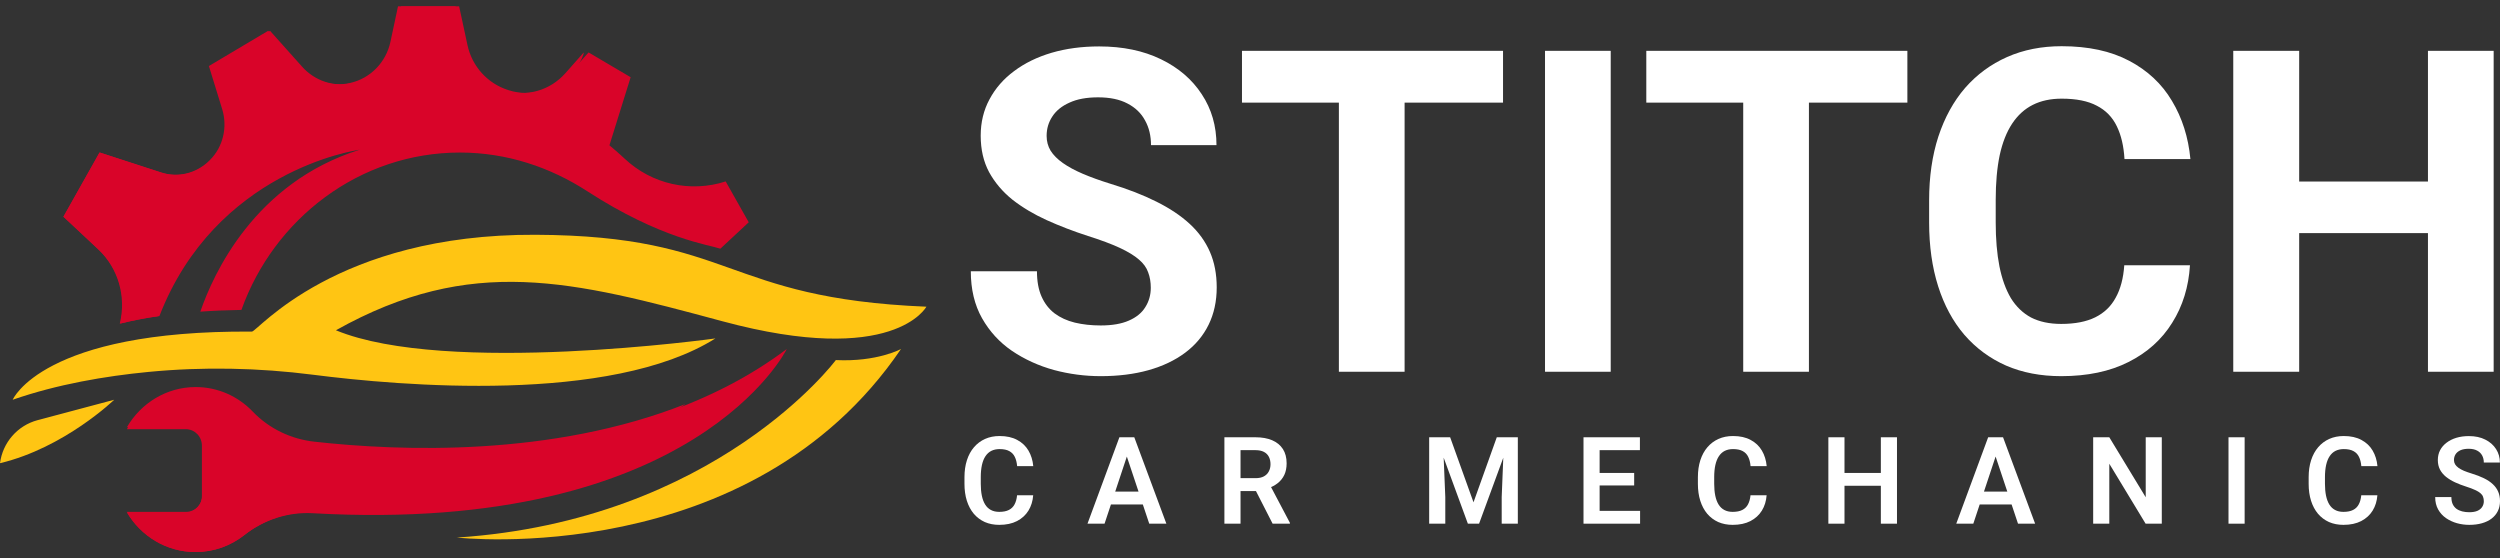 <svg width="197" height="44" viewBox="0 0 197 44" fill="none" xmlns="http://www.w3.org/2000/svg">
<rect x="0" y="0" width="197" height="44" fill="#333333" stroke="none"/>
<g clip-path="url(#clip0_1_574)">
<path d="M42.188 18.5C26.462 18.432 20.28 26.132 19.851 26.13C3.326 26.01 1 31.5 1 31.5C4.519 30.277 8.313 29.634 11.684 29.309C16.014 28.889 20.374 28.979 24.692 29.532C31.474 30.401 48.115 31.86 56.375 26.668C56.375 26.668 35.154 29.619 26.47 26.025C37.16 20.038 45.094 22.125 56.931 25.316C70.454 28.962 73 24.168 73 24.168C56.888 23.498 57.915 18.569 42.188 18.5Z" fill="#FFC513"/>
<path d="M24.682 34.94C22.863 34.739 21.15 33.934 19.865 32.608C18.727 31.432 17.144 30.705 15.394 30.705C13.102 30.705 11.097 31.954 10 33.819H14.64C15.34 33.819 15.91 34.398 15.91 35.112V39.094C15.91 39.807 15.342 40.386 14.64 40.386H10C11.097 42.251 13.102 43.5 15.394 43.5C16.833 43.5 18.159 43.008 19.219 42.18C20.771 40.964 22.69 40.331 24.645 40.442C54.821 42.15 62 27.5 62 27.5C50.266 36.33 33.333 35.896 24.682 34.94Z" fill="#D90429"/>
<path d="M0 36.5C5.08 35.289 9 31.5 9 31.5L2.945 33.113C1.371 33.54 0.209 34.877 0 36.5Z" fill="#FFC513"/>
<path d="M24.76 34.803C22.93 34.599 21.209 33.781 19.917 32.434C18.773 31.239 17.181 30.5 15.422 30.5C13.119 30.5 11.103 31.769 10 33.664H14.665C15.368 33.664 15.942 34.252 15.942 34.978V39.024C15.942 39.748 15.37 40.336 14.665 40.336H10C11.103 42.231 13.119 43.5 15.422 43.5C16.869 43.5 18.201 43 19.267 42.158C20.828 40.923 22.756 40.28 24.723 40.393C24.723 40.393 42.8 39.81 54 31.844C43.485 35.998 31.571 35.564 24.76 34.803Z" fill="#D90429"/>
<path d="M65.864 28.374C65.864 28.374 56.448 41.017 36 42.36C36 42.36 59.132 44.983 71 27.5C70.998 27.5 69.125 28.533 65.864 28.374Z" fill="#FFC513"/>
<path d="M59 17.515L56.766 19.596C55.867 19.288 52.068 18.821 46.282 15.072C43.371 13.185 39.95 12.02 36.244 12.02C28.329 12.02 21.584 17.243 19.024 24.421C17.859 24.44 16.781 24.486 15.786 24.559C16.8 21.602 20.056 14.399 28.339 11.798C27.984 11.846 16.987 13.492 12.562 24.903C11.386 25.073 10.365 25.278 9.478 25.5C9.48 25.489 9.484 25.479 9.486 25.469C10.004 23.356 9.347 21.124 7.772 19.659L5 17.077L7.862 12.018L12.726 13.594C14.088 14.036 15.566 13.665 16.599 12.659L16.632 12.626C17.693 11.597 18.065 10.025 17.621 8.6L16.566 5.207L21.28 2.43L23.808 5.257C24.805 6.376 26.312 6.875 27.758 6.55C27.774 6.546 27.791 6.542 27.805 6.54C29.401 6.182 30.653 4.922 31.002 3.294L31.606 0.5H36.18L36.837 3.553C37.199 5.238 38.427 6.582 40.041 7.095C40.059 7.102 40.075 7.106 40.094 7.112C41.819 7.665 43.699 7.127 44.917 5.764L46.379 4.132L49.695 6.085L48.023 11.45C48.436 11.79 48.839 12.144 49.231 12.511C51.372 14.521 54.411 15.195 57.183 14.296L59 17.515Z" fill="#D90429"/>
<path d="M44.553 5.767C43.346 7.13 41.483 7.669 39.774 7.115C39.755 7.109 39.739 7.105 39.721 7.098C38.123 6.585 36.905 5.241 36.547 3.556L35.896 0.5H31.363L30.768 3.288C30.421 4.916 29.181 6.178 27.601 6.535C27.586 6.537 27.57 6.541 27.554 6.545C26.121 6.872 24.628 6.371 23.639 5.252L21.133 2.426L16.461 5.204L17.507 8.597C17.946 10.023 17.578 11.595 16.526 12.624L16.494 12.657C15.47 13.663 14.005 14.034 12.656 13.592L7.836 12.016L5 17.076L7.747 19.658C9.307 21.123 9.958 23.358 9.446 25.469C9.444 25.479 9.44 25.489 9.438 25.5C10.316 25.278 11.328 25.072 12.493 24.903C16.88 13.487 27.777 11.844 28.128 11.796C28.128 11.796 30.262 10.272 36.539 10.459C42.815 10.645 46.044 4.694 45.999 4.133L44.553 5.767Z" fill="#D90429"/>
</g>
<path d="M90.682 22.676C90.682 22.225 90.613 21.82 90.474 21.46C90.347 21.09 90.105 20.754 89.747 20.453C89.389 20.141 88.887 19.834 88.24 19.533C87.594 19.232 86.757 18.919 85.729 18.595C84.587 18.224 83.501 17.808 82.474 17.344C81.458 16.881 80.558 16.343 79.773 15.729C78.999 15.104 78.387 14.38 77.937 13.558C77.499 12.736 77.279 11.781 77.279 10.692C77.279 9.639 77.51 8.683 77.972 7.827C78.434 6.958 79.08 6.217 79.911 5.603C80.742 4.978 81.724 4.498 82.855 4.162C83.998 3.826 85.25 3.658 86.613 3.658C88.471 3.658 90.093 3.994 91.478 4.666C92.864 5.337 93.937 6.258 94.699 7.427C95.473 8.597 95.859 9.934 95.859 11.439H90.699C90.699 10.698 90.543 10.05 90.232 9.494C89.931 8.927 89.47 8.481 88.846 8.157C88.234 7.832 87.461 7.67 86.526 7.67C85.626 7.67 84.875 7.809 84.275 8.087C83.675 8.353 83.224 8.718 82.924 9.181C82.624 9.633 82.474 10.142 82.474 10.71C82.474 11.138 82.578 11.526 82.786 11.873C83.005 12.221 83.328 12.545 83.755 12.846C84.183 13.147 84.708 13.431 85.331 13.697C85.954 13.963 86.676 14.224 87.496 14.479C88.869 14.895 90.076 15.364 91.115 15.885C92.165 16.406 93.043 16.991 93.747 17.64C94.451 18.288 94.982 19.023 95.34 19.845C95.698 20.667 95.877 21.599 95.877 22.642C95.877 23.741 95.663 24.726 95.236 25.594C94.809 26.462 94.191 27.198 93.383 27.8C92.575 28.402 91.611 28.859 90.491 29.172C89.372 29.485 88.119 29.641 86.734 29.641C85.487 29.641 84.258 29.479 83.046 29.155C81.833 28.819 80.731 28.315 79.738 27.644C78.757 26.972 77.972 26.115 77.383 25.073C76.794 24.031 76.5 22.798 76.5 21.374H81.712C81.712 22.161 81.833 22.827 82.076 23.371C82.318 23.915 82.659 24.355 83.097 24.691C83.548 25.027 84.079 25.27 84.691 25.421C85.314 25.571 85.995 25.646 86.734 25.646C87.634 25.646 88.373 25.519 88.95 25.264C89.539 25.009 89.972 24.656 90.249 24.205C90.537 23.753 90.682 23.244 90.682 22.676Z" fill="white"/>
<path d="M110.682 4.006V29.294H105.504V4.006H110.682ZM118.439 4.006V8.087H97.868V4.006H118.439Z" fill="white"/>
<path d="M126.924 4.006V29.294H121.747V4.006H126.924Z" fill="white"/>
<path d="M142.543 4.006V29.294H137.366V4.006H142.543ZM150.301 4.006V8.087H129.729V4.006H150.301Z" fill="white"/>
<path d="M167.392 20.905H172.569C172.465 22.607 171.998 24.118 171.167 25.438C170.347 26.758 169.198 27.788 167.721 28.529C166.255 29.27 164.488 29.641 162.422 29.641C160.806 29.641 159.357 29.363 158.076 28.807C156.794 28.24 155.698 27.429 154.786 26.376C153.885 25.322 153.198 24.048 152.725 22.555C152.252 21.061 152.015 19.388 152.015 17.535V15.781C152.015 13.929 152.258 12.255 152.742 10.762C153.239 9.257 153.943 7.977 154.855 6.923C155.778 5.87 156.881 5.059 158.162 4.492C159.444 3.925 160.875 3.641 162.457 3.641C164.558 3.641 166.33 4.023 167.773 4.787C169.227 5.551 170.353 6.605 171.149 7.948C171.957 9.291 172.442 10.82 172.604 12.533H167.409C167.351 11.514 167.149 10.652 166.803 9.946C166.457 9.228 165.931 8.689 165.227 8.33C164.535 7.96 163.611 7.774 162.457 7.774C161.591 7.774 160.835 7.937 160.188 8.261C159.542 8.585 158.999 9.077 158.561 9.737C158.122 10.397 157.793 11.231 157.574 12.238C157.366 13.234 157.262 14.403 157.262 15.746V17.535C157.262 18.844 157.36 19.996 157.556 20.992C157.753 21.976 158.053 22.809 158.457 23.493C158.872 24.164 159.403 24.674 160.05 25.021C160.708 25.357 161.499 25.525 162.422 25.525C163.507 25.525 164.402 25.351 165.106 25.004C165.81 24.656 166.347 24.141 166.716 23.458C167.097 22.775 167.323 21.924 167.392 20.905Z" fill="white"/>
<path d="M192.794 14.305V18.369H179.634V14.305H192.794ZM181.175 4.006V29.294H175.981V4.006H181.175ZM196.5 4.006V29.294H191.323V4.006H196.5Z" fill="white"/>
<path d="M80.145 39.026H81.416C81.382 39.481 81.257 39.885 81.042 40.237C80.826 40.586 80.526 40.86 80.141 41.06C79.756 41.259 79.289 41.359 78.74 41.359C78.318 41.359 77.938 41.284 77.599 41.135C77.263 40.982 76.975 40.765 76.735 40.485C76.498 40.201 76.316 39.861 76.189 39.465C76.063 39.066 76 38.619 76 38.123V37.604C76 37.109 76.065 36.661 76.194 36.262C76.323 35.863 76.508 35.523 76.749 35.243C76.992 34.959 77.283 34.741 77.622 34.588C77.964 34.435 78.346 34.359 78.768 34.359C79.317 34.359 79.78 34.462 80.159 34.668C80.538 34.87 80.832 35.149 81.042 35.505C81.251 35.86 81.378 36.269 81.421 36.73H80.15C80.125 36.443 80.064 36.2 79.965 36C79.87 35.801 79.725 35.65 79.531 35.547C79.34 35.441 79.085 35.388 78.768 35.388C78.522 35.388 78.305 35.435 78.117 35.528C77.932 35.622 77.778 35.762 77.654 35.949C77.531 36.133 77.439 36.364 77.377 36.641C77.316 36.915 77.285 37.233 77.285 37.595V38.123C77.285 38.469 77.312 38.779 77.368 39.054C77.423 39.328 77.51 39.56 77.627 39.751C77.744 39.941 77.895 40.086 78.08 40.185C78.264 40.285 78.485 40.335 78.74 40.335C79.052 40.335 79.304 40.285 79.498 40.185C79.695 40.086 79.845 39.939 79.947 39.746C80.051 39.553 80.118 39.313 80.145 39.026Z" fill="white"/>
<path d="M88.957 35.491L87.039 41.266H85.694L88.208 34.457H89.067L88.957 35.491ZM90.56 41.266L88.633 35.491L88.518 34.457H89.382L91.91 41.266H90.56ZM90.472 38.736V39.751H86.863V38.736H90.472Z" fill="white"/>
<path d="M96.483 34.457H98.928C99.439 34.457 99.878 34.535 100.245 34.691C100.612 34.847 100.893 35.078 101.091 35.383C101.288 35.689 101.386 36.064 101.386 36.51C101.386 36.862 101.325 37.168 101.202 37.427C101.078 37.685 100.904 37.902 100.679 38.077C100.458 38.251 100.196 38.388 99.894 38.488L99.496 38.694H97.338L97.329 37.679H98.942C99.204 37.679 99.421 37.632 99.593 37.539C99.766 37.445 99.895 37.316 99.981 37.151C100.071 36.986 100.116 36.797 100.116 36.585C100.116 36.357 100.072 36.161 99.986 35.996C99.9 35.827 99.769 35.698 99.593 35.608C99.418 35.517 99.196 35.472 98.928 35.472H97.754V41.266H96.483V34.457ZM100.282 41.266L98.725 38.217L100.069 38.212L101.645 41.2V41.266H100.282Z" fill="white"/>
<path d="M113.172 34.457H114.272L116.112 39.582L117.946 34.457H119.051L116.551 41.266H115.668L113.172 34.457ZM112.618 34.457H113.695L113.889 39.166V41.266H112.618V34.457ZM118.524 34.457H119.605V41.266H118.334V39.166L118.524 34.457Z" fill="white"/>
<path d="M129.239 40.256V41.266H125.662V40.256H129.239ZM126.05 34.457V41.266H124.78V34.457H126.05ZM128.772 37.268V38.254H125.662V37.268H128.772ZM129.225 34.457V35.472H125.662V34.457H129.225Z" fill="white"/>
<path d="M137.94 39.026H139.21C139.176 39.481 139.052 39.885 138.836 40.237C138.62 40.586 138.32 40.86 137.935 41.06C137.55 41.259 137.083 41.359 136.535 41.359C136.113 41.359 135.732 41.284 135.393 41.135C135.057 40.982 134.769 40.765 134.529 40.485C134.292 40.201 134.11 39.861 133.984 39.465C133.857 39.066 133.794 38.619 133.794 38.123V37.604C133.794 37.109 133.859 36.661 133.988 36.262C134.118 35.863 134.303 35.523 134.543 35.243C134.786 34.959 135.077 34.741 135.416 34.588C135.758 34.435 136.14 34.359 136.562 34.359C137.111 34.359 137.574 34.462 137.953 34.668C138.332 34.87 138.627 35.149 138.836 35.505C139.046 35.86 139.172 36.269 139.215 36.73H137.944C137.92 36.443 137.858 36.2 137.759 36C137.664 35.801 137.519 35.65 137.325 35.547C137.134 35.441 136.88 35.388 136.562 35.388C136.316 35.388 136.099 35.435 135.911 35.528C135.726 35.622 135.572 35.762 135.449 35.949C135.325 36.133 135.233 36.364 135.171 36.641C135.11 36.915 135.079 37.233 135.079 37.595V38.123C135.079 38.469 135.107 38.779 135.162 39.054C135.218 39.328 135.304 39.56 135.421 39.751C135.538 39.941 135.689 40.086 135.874 40.185C136.059 40.285 136.279 40.335 136.535 40.335C136.846 40.335 137.098 40.285 137.293 40.185C137.49 40.086 137.639 39.939 137.741 39.746C137.846 39.553 137.912 39.313 137.94 39.026Z" fill="white"/>
<path d="M148.539 37.268V38.278H144.999V37.268H148.539ZM145.346 34.457V41.266H144.075V34.457H145.346ZM149.482 34.457V41.266H148.211V34.457H149.482Z" fill="white"/>
<path d="M157.415 35.491L155.497 41.266H154.153L156.667 34.457H157.526L157.415 35.491ZM159.019 41.266L157.092 35.491L156.976 34.457H157.84L160.368 41.266H159.019ZM158.931 38.736V39.751H155.322V38.736H158.931Z" fill="white"/>
<path d="M170.349 34.457V41.266H169.073L166.213 36.543V41.266H164.942V34.457H166.213L169.083 39.185V34.457H170.349Z" fill="white"/>
<path d="M176.877 34.457V41.266H175.606V34.457H176.877Z" fill="white"/>
<path d="M186.068 39.026H187.338C187.304 39.481 187.18 39.885 186.964 40.237C186.748 40.586 186.448 40.86 186.063 41.06C185.678 41.259 185.211 41.359 184.663 41.359C184.241 41.359 183.86 41.284 183.521 41.135C183.185 40.982 182.897 40.765 182.657 40.485C182.42 40.201 182.238 39.861 182.112 39.465C181.985 39.066 181.922 38.619 181.922 38.123V37.604C181.922 37.109 181.987 36.661 182.116 36.262C182.246 35.863 182.431 35.523 182.671 35.243C182.914 34.959 183.205 34.741 183.544 34.588C183.886 34.435 184.268 34.359 184.69 34.359C185.239 34.359 185.702 34.462 186.081 34.668C186.46 34.87 186.755 35.149 186.964 35.505C187.174 35.86 187.3 36.269 187.343 36.73H186.072C186.047 36.443 185.986 36.2 185.887 36C185.792 35.801 185.647 35.65 185.453 35.547C185.262 35.441 185.008 35.388 184.69 35.388C184.444 35.388 184.227 35.435 184.039 35.528C183.854 35.622 183.7 35.762 183.577 35.949C183.453 36.133 183.361 36.364 183.299 36.641C183.238 36.915 183.207 37.233 183.207 37.595V38.123C183.207 38.469 183.235 38.779 183.29 39.054C183.346 39.328 183.432 39.56 183.549 39.751C183.666 39.941 183.817 40.086 184.002 40.185C184.187 40.285 184.407 40.335 184.663 40.335C184.974 40.335 185.226 40.285 185.421 40.185C185.618 40.086 185.767 39.939 185.869 39.746C185.974 39.553 186.04 39.313 186.068 39.026Z" fill="white"/>
<path d="M195.725 39.498C195.725 39.367 195.705 39.25 195.664 39.147C195.627 39.041 195.558 38.946 195.456 38.862C195.358 38.775 195.218 38.691 195.036 38.61C194.857 38.525 194.626 38.438 194.343 38.348C194.029 38.248 193.736 38.136 193.465 38.011C193.194 37.886 192.955 37.741 192.748 37.576C192.545 37.411 192.386 37.221 192.272 37.006C192.158 36.788 192.101 36.535 192.101 36.248C192.101 35.968 192.16 35.712 192.277 35.481C192.397 35.251 192.567 35.053 192.785 34.888C193.004 34.719 193.261 34.59 193.557 34.499C193.856 34.409 194.186 34.364 194.546 34.364C195.045 34.364 195.477 34.456 195.84 34.64C196.207 34.824 196.49 35.073 196.69 35.388C196.891 35.703 196.991 36.056 196.991 36.449H195.725C195.725 36.237 195.68 36.05 195.591 35.888C195.504 35.726 195.372 35.598 195.193 35.505C195.017 35.411 194.796 35.364 194.528 35.364C194.269 35.364 194.053 35.403 193.881 35.481C193.711 35.559 193.583 35.665 193.497 35.799C193.414 35.933 193.372 36.083 193.372 36.248C193.372 36.373 193.402 36.485 193.46 36.585C193.519 36.681 193.606 36.773 193.724 36.861C193.841 36.945 193.985 37.024 194.158 37.099C194.334 37.171 194.537 37.243 194.768 37.314C195.138 37.427 195.461 37.551 195.738 37.688C196.019 37.826 196.251 37.981 196.436 38.156C196.624 38.331 196.764 38.527 196.857 38.745C196.952 38.963 197 39.211 197 39.489C197 39.782 196.943 40.044 196.829 40.274C196.715 40.505 196.552 40.701 196.339 40.863C196.127 41.026 195.871 41.149 195.572 41.233C195.276 41.317 194.945 41.359 194.578 41.359C194.252 41.359 193.928 41.316 193.608 41.228C193.291 41.138 193.003 41.004 192.744 40.826C192.485 40.645 192.279 40.418 192.125 40.143C191.97 39.866 191.893 39.542 191.893 39.171H193.169C193.169 39.386 193.203 39.57 193.271 39.722C193.341 39.872 193.44 39.995 193.566 40.092C193.696 40.185 193.847 40.254 194.019 40.298C194.192 40.341 194.378 40.363 194.578 40.363C194.837 40.363 195.05 40.327 195.216 40.256C195.386 40.181 195.512 40.078 195.595 39.947C195.681 39.816 195.725 39.666 195.725 39.498Z" fill="white"/>
<defs>
<clipPath id="clip0_1_574">
<rect width="73" height="43" fill="white" transform="translate(0 0.5)"/>
</clipPath>
</defs>
</svg>
